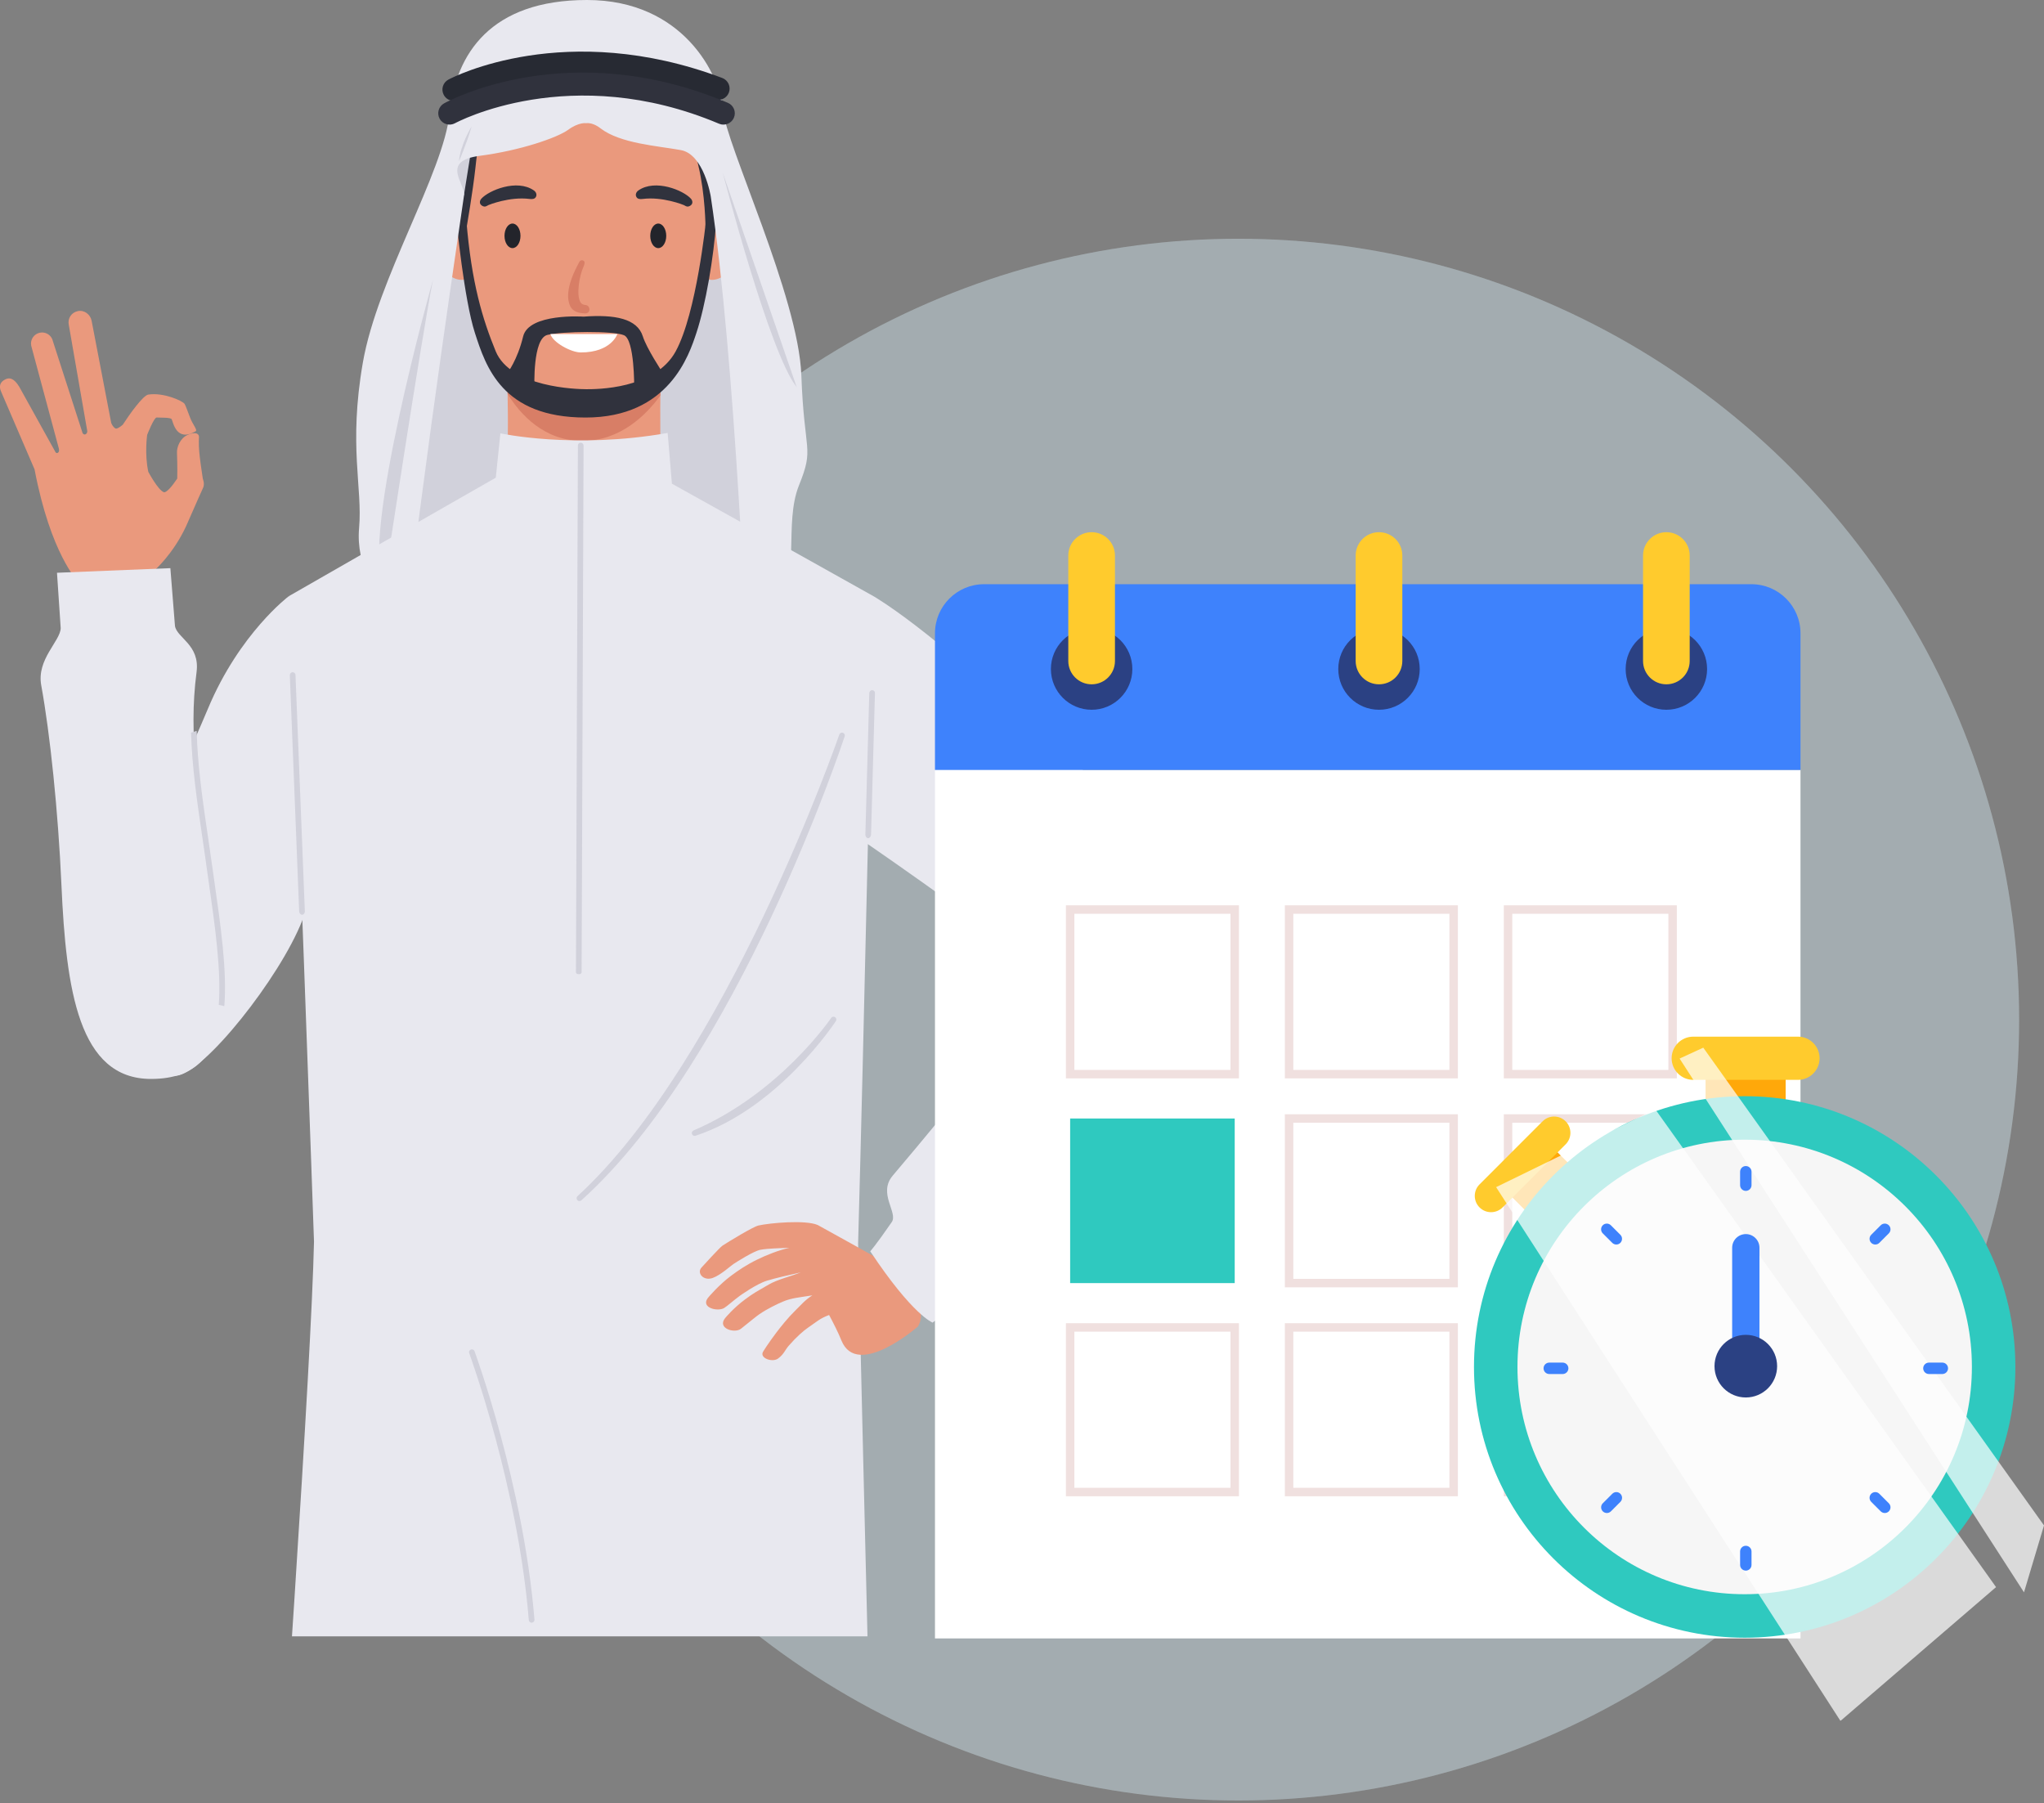 <svg width="534" height="471" viewBox="0 0 534 471" fill="none" xmlns="http://www.w3.org/2000/svg">
<rect x="0" y="0" width="534" height="471" fill="#808080" stroke="none"/>
<circle cx="323.518" cy="266.35" r="203.985" fill="#DBF1FD" fill-opacity="0.22"/>
<circle cx="323.518" cy="266.35" r="203.985" fill="#DBF1FD" fill-opacity="0.22"/>
<g clip-path="url(#clip0_53_1504)">
<path d="M51.998 114.095C51.916 113.03 50.701 112.852 48.975 113.629C47.087 114.48 46.094 116.811 46.242 118.498C46.242 118.498 46.383 122.035 46.302 124.995H46.316C44.842 127.215 43.428 128.776 42.798 128.569C41.331 128.088 38.746 123.256 38.746 123.256C37.732 118.557 38.45 113.592 38.45 113.592C38.45 113.592 40.228 109.026 40.924 109.063C42.028 109.123 44.613 109.019 44.857 109.522C45.242 110.307 46.094 115.612 51.124 112.652C51.664 112.334 50.361 110.921 49.664 109.108C49.094 107.635 48.479 105.867 48.22 105.497C47.635 104.675 42.694 102.47 38.739 103.077C37.369 103.292 33.902 108.131 32.087 110.928C32.087 110.928 31.169 111.794 30.421 111.957C30.014 112.046 29.288 111.172 29.058 110.492L23.932 83.771C23.599 82.114 22.014 80.93 20.355 81.263C18.695 81.596 17.629 83.15 17.962 84.807L22.777 112.475C22.984 113.274 22.006 113.955 21.569 113.111L13.836 89.181C13.525 87.612 11.999 86.591 10.429 86.909C8.859 87.22 7.837 88.744 8.155 90.313L15.384 117.196C15.666 118.372 14.674 118.705 14.407 117.943L5.044 101.057C4.052 99.459 2.963 98.386 1.482 99.059C0.022 99.725 -0.37 100.865 0.319 102.374L9.029 122.612C13.251 144.796 20.347 151.856 20.347 151.856C35.132 164.694 40.42 148.94 40.42 148.94C40.42 148.94 45.265 144.7 48.613 137.463C49.457 135.628 51.212 131.462 53.072 127.4C53.538 126.364 52.99 125.084 52.99 125.084C52.598 122.56 52.242 120.037 52.05 117.987C51.872 116.034 51.983 114.103 51.983 114.103L51.998 114.095Z" fill="#EA997D"/>
<path d="M75.463 155.726C75.463 155.726 62.553 165.434 54.338 185.102C45.968 205.148 20.569 257.574 27.11 269.288C33.65 281.002 38.895 281.631 46.087 281.009C53.279 280.388 73.115 255.421 78.989 240.392C84.87 225.356 88.381 176.859 75.456 155.733L75.463 155.726Z" fill="#E8E8EF"/>
<path d="M14.888 149.621L15.859 164.08C15.762 167.498 9.54 172.219 10.77 178.998C13.073 191.636 15.199 211.941 16.051 231.187C17.273 258.618 20.562 281.853 39.45 281.845C63.834 281.838 58.701 254.77 54.568 225.46C51.961 206.953 49.131 192.517 51.353 175.549C52.286 168.394 46.168 166.648 45.709 163.488L44.509 148.415L14.881 149.621H14.888Z" fill="#E8E8EF"/>
<path d="M53.842 225.601C54.042 227.036 54.249 228.472 54.457 229.892C56.168 241.858 57.819 253.416 57.16 262.495C57.642 262.614 58.123 262.725 58.605 262.828C59.345 253.542 57.664 241.843 55.923 229.685C55.723 228.264 55.516 226.829 55.316 225.393C54.975 222.974 54.627 220.621 54.294 218.327C52.879 208.678 51.612 199.865 51.383 190.918C50.901 191.089 50.405 191.244 49.909 191.37C50.168 200.249 51.427 208.988 52.834 218.541C53.168 220.835 53.516 223.181 53.857 225.601H53.842Z" fill="#D1D1DB"/>
<path d="M119.683 31.759C119.683 31.759 102.21 127.259 104.802 173.137C104.802 173.137 111.513 195.343 125.379 205.333C139.245 215.322 142.727 229.167 151.726 240.378C151.726 240.378 161.096 225.319 163.318 219.4C165.54 213.48 181.599 187.936 195.235 173.137C195.235 173.137 200.546 73.937 186.561 31.759H119.683Z" fill="#D1D1DB"/>
<path d="M132.12 86.517C132.12 86.517 133.401 116.707 132.12 121.606C130.838 126.504 118.854 134.533 106.573 140.29C106.573 140.29 122.372 161.875 153.245 161.231C184.117 160.595 191.961 147.823 196.865 140.793C196.865 140.793 173.31 132.476 172.747 122.472C172.184 112.467 172.747 86.517 172.747 86.517H132.112H132.12Z" fill="#EA997D"/>
<path d="M152.156 115.176C161.926 115.176 168.711 108.568 172.525 103.314C172.585 94.434 172.755 86.517 172.755 86.517H132.12C132.12 86.517 132.461 94.427 132.616 102.907C135.883 108.213 142.134 115.176 152.156 115.176Z" fill="#D87E66"/>
<path d="M125.312 57.244C125.312 57.244 123.631 52.308 117.017 52.885C110.617 53.448 112.787 69.86 118.424 72.561C124.053 75.262 125.912 67.108 125.912 67.108L125.32 57.236L125.312 57.244Z" fill="#EA997D"/>
<path d="M181.317 57.244C181.317 57.244 182.999 52.308 189.613 52.885C196.006 53.448 193.843 69.86 188.213 72.561C182.584 75.262 180.725 67.108 180.725 67.108L181.317 57.236V57.244Z" fill="#EA997D"/>
<path d="M186.776 55.956C183.954 91.06 174.103 107.917 153.319 107.917C132.534 107.917 122.55 93.998 119.861 55.956C117.876 27.867 132.609 10.485 153.319 10.485C174.029 10.485 189.117 26.787 186.776 55.956Z" fill="#EA997D"/>
<path d="M135.979 61.609C135.979 63.378 135.046 64.814 133.89 64.814C132.735 64.814 131.801 63.378 131.801 61.609C131.801 59.841 132.735 58.398 133.89 58.398C135.046 58.398 135.979 59.834 135.979 61.609Z" fill="#23242B"/>
<path d="M174.058 61.609C174.058 63.378 173.125 64.814 171.97 64.814C170.814 64.814 169.881 63.378 169.881 61.609C169.881 59.841 170.814 58.398 171.97 58.398C173.125 58.398 174.058 59.834 174.058 61.609Z" fill="#23242B"/>
<path d="M126.594 53.958C126.298 53.958 125.95 53.781 125.713 53.566C125.201 53.107 125.313 52.397 125.772 51.886C127.72 49.726 135.045 46.677 139.467 49.74C140.038 50.133 140.327 50.806 140.016 51.42C139.704 52.034 139.023 52.049 138.334 51.968C133.157 51.309 127.683 53.529 127.631 53.559C127.209 53.781 126.935 53.966 126.594 53.966V53.958Z" fill="#30323D"/>
<path d="M179.665 53.958C179.962 53.958 180.31 53.781 180.547 53.566C181.058 53.107 180.947 52.397 180.488 51.886C178.54 49.726 171.214 46.677 166.792 49.74C166.222 50.133 165.933 50.806 166.244 51.42C166.555 52.034 167.236 52.049 167.925 51.968C173.103 51.309 178.577 53.529 178.628 53.559C179.051 53.781 179.325 53.966 179.665 53.966V53.958Z" fill="#30323D"/>
<path d="M152.808 81.87C151.052 81.811 149.66 81.337 149.008 80.042C146.971 76.009 150.837 69.498 151.193 68.698C151.445 68.143 151.815 67.818 152.371 68.069C152.926 68.321 152.719 69.053 152.467 69.609C151.282 72.228 150.548 77.082 151.637 78.932C151.815 79.243 152.134 79.605 152.993 79.679C153.6 79.731 154.022 80.264 154 80.871C153.956 81.929 152.837 81.877 152.808 81.877V81.87Z" fill="#D87E66"/>
<path d="M118.024 52.848L119.261 58.176L121.942 59.205C121.942 59.205 123.513 50.14 124.202 43.873C125.372 33.202 125.913 24.641 152.445 24.389C180.029 24.123 179.992 32.98 182.473 43.384C184.265 50.887 184.317 59.382 184.317 59.382L187.139 58.183L188.895 52.9C188.895 52.9 188.769 43.998 188.895 35.614C188.895 35.614 187.636 16.523 178.251 14.459C178.251 14.459 172.451 2.804 155.008 2.804C132.809 2.804 132.127 8.347 131.512 9.708C131.512 9.708 127.298 10.707 124.705 14.407C122.113 18.107 121.498 18.736 118.535 27.364C118.535 27.364 117.757 31.093 118.039 34.016C118.217 35.829 116.683 46.181 118.039 52.863L118.024 52.848Z" fill="#30323D"/>
<path d="M119.254 57.658C119.254 57.658 121.231 78.2 124.068 86.961C126.905 95.715 131.149 109.071 152.978 109.071C174.807 109.071 180.051 92.644 181.94 86.953C184.317 79.79 186.48 67.278 187.125 57.658H184.436C184.436 57.658 181.984 81.773 176.532 91.77C171.088 101.76 155.637 101.671 153.185 101.671C150.734 101.671 133.386 101.227 129.498 91.748C126.061 83.365 123.187 73.937 121.846 57.658H119.254Z" fill="#30323D"/>
<path d="M152.437 82.713C152.437 82.713 138.149 81.737 136.668 87.893C135.186 94.05 132.594 97.387 132.594 97.387L139.63 101.101C139.63 101.101 139.112 88.426 143.015 87.486C146.919 86.539 160.222 86.383 163.015 87.567C165.807 88.751 165.681 101.101 165.681 101.101L173.029 97.202C173.029 97.202 168.933 91.023 167.94 87.864C166.488 83.239 160.689 82.099 152.445 82.713H152.437Z" fill="#30323D"/>
<path d="M143.793 87.257H161.289C161.289 87.257 159.733 92.074 151.719 92.066C149.223 92.066 144.423 89.477 143.786 87.257H143.793Z" fill="white"/>
<path d="M121.194 51.072L123.224 38.389C123.224 38.389 112.765 43.347 121.194 51.072Z" fill="#D1D1DB"/>
<path d="M153.171 32.188C153.171 32.188 151.297 31.819 148.423 33.913C145.541 36.007 135.838 39.337 125.379 40.698C114.928 42.052 121.594 47.972 121.224 51.058C120.854 54.143 111.099 118.024 104.803 173.152C104.803 173.152 99.247 162.237 98.877 154.468C98.877 154.468 92.892 148.422 93.818 137.878C94.744 127.333 91.003 116.545 94.796 94.716C98.588 72.887 115.861 45.138 117.461 29.599C119.061 14.059 128.194 0 153.348 0C178.503 0 188.147 19.609 188.88 28.674C189.613 37.738 208.612 77.452 209.353 98.045C210.094 118.639 212.812 116.67 208.738 126.778C204.664 136.886 209.36 151.441 202.694 157.361C202.694 157.361 198.635 170.185 195.235 173.144C195.235 173.144 192.124 93.724 185.68 51.294C185.68 51.294 183.932 40.321 177.881 39.211C171.829 38.101 162.074 37.509 156.896 33.535C156.896 33.535 155.03 31.952 153.171 32.181V32.188Z" fill="#E8E8EF"/>
<path d="M118.55 26.358C117.483 26.358 116.461 25.788 115.928 24.781C115.165 23.338 115.713 21.548 117.158 20.786C118.387 20.134 147.778 4.958 188.695 20.371C190.228 20.948 190.998 22.658 190.421 24.182C189.843 25.714 188.132 26.483 186.606 25.906C148.312 11.477 120.209 25.862 119.935 26.01C119.498 26.239 119.024 26.35 118.557 26.35L118.55 26.358Z" fill="#272A33"/>
<path d="M189.013 32.559C188.628 32.559 188.235 32.484 187.858 32.322C149.037 15.931 119.187 32.018 118.891 32.181C117.461 32.973 115.654 32.455 114.861 31.027C114.069 29.599 114.587 27.793 116.017 27.001C117.335 26.276 148.711 9.361 190.161 26.861C191.665 27.497 192.376 29.236 191.739 30.738C191.258 31.87 190.161 32.544 189.006 32.544L189.013 32.559Z" fill="#30323D"/>
<path d="M100.358 152.433C100.358 152.433 109.936 89.255 113.106 73.116C113.106 73.116 93.877 141.518 100.358 152.433Z" fill="#D1D1DB"/>
<path d="M188.828 45.153C188.828 45.153 201.057 92.392 208.131 101.101L188.828 45.153Z" fill="#D1D1DB"/>
<path d="M119.891 42.178C119.891 42.178 121.928 37.509 123.224 33.017C123.224 33.017 120.305 37.642 119.891 42.178Z" fill="#D1D1DB"/>
<path d="M130.727 113.2C130.727 113.2 149.985 117.41 174.429 113.096L175.54 126.356C175.54 126.356 205.02 142.739 228.182 155.733C228.182 155.733 225.663 272.566 224.182 324.852C224.182 324.852 233.315 716.679 235.537 744.975C235.537 744.975 229.241 752.737 218.13 751.627C207.02 750.517 207.109 750.687 189.798 753.292C170.11 756.252 164.34 750.192 146.282 749.836C128.646 749.489 109.535 752.833 105.684 753.292C83.722 755.882 80.863 749.918 69.989 751.627C53.701 754.187 53.323 748.667 53.323 748.667C53.323 748.667 80.611 387.505 82.033 324.356C82.033 324.356 77.115 183.193 75.47 155.726C75.47 155.726 107.491 137.36 129.527 124.78L130.727 113.2Z" fill="#E8E8EF"/>
<path d="M151.208 254.489C150.8 254.489 150.467 254.326 150.467 253.919L150.978 116.337C150.978 115.93 151.304 115.612 151.719 115.642C152.126 115.642 152.459 115.997 152.459 116.404L151.948 253.912C151.948 254.319 151.615 254.489 151.208 254.489Z" fill="#D1D1DB"/>
<path d="M151.378 313.745C151.178 313.745 150.978 313.664 150.83 313.508C150.556 313.205 150.571 312.739 150.874 312.465C189.828 276.747 218.982 192.717 219.278 191.873C219.412 191.488 219.834 191.281 220.219 191.414C220.604 191.547 220.812 191.969 220.678 192.354C220.389 193.205 192.82 276.754 151.882 313.553C151.741 313.679 151.556 313.745 151.378 313.745Z" fill="#D1D1DB"/>
<path d="M181.48 296.726C181.191 296.726 180.917 296.556 180.799 296.275C180.636 295.897 180.814 295.461 181.184 295.305C203.664 285.678 217.012 266.114 217.138 265.914C217.367 265.574 217.827 265.485 218.167 265.714C218.508 265.944 218.597 266.402 218.367 266.743C218.234 266.942 203.435 289.511 181.762 296.667C181.665 296.696 181.569 296.726 181.473 296.726H181.48Z" fill="#D1D1DB"/>
<path d="M138.89 423.889C138.504 423.889 138.186 423.593 138.149 423.208C135.312 388.208 122.705 353.822 122.579 353.481C122.438 353.097 122.631 352.675 123.016 352.534C123.401 352.394 123.824 352.586 123.972 352.971C124.098 353.319 136.779 387.882 139.63 423.09C139.66 423.497 139.356 423.852 138.949 423.889C138.927 423.889 138.912 423.889 138.89 423.889Z" fill="#D1D1DB"/>
<path d="M78.9 238.95C78.507 238.95 78.174 238.513 78.159 238.113L75.715 176.4C75.7 175.993 76.019 175.616 76.426 175.601C76.826 175.586 77.181 175.89 77.196 176.297L79.641 238.069C79.655 238.476 79.337 238.957 78.93 238.957H78.9V238.95Z" fill="#D1D1DB"/>
<path d="M237.737 338.645C236.744 333.236 233.07 330.779 233.255 330.912C233.07 330.787 213.856 320.094 213.642 320.005C210.405 318.599 201.027 319.48 198.146 320.131C196.731 320.449 190.213 324.43 188.732 325.407C188.006 325.888 183.443 330.935 183.273 331.112C181.976 332.518 183.747 334.723 186.228 333.821C188.302 333.066 190.932 330.639 191.591 330.21C192.435 329.655 196.961 326.776 198.664 326.473C200.857 326.088 203.494 326.095 206.22 325.947C203.346 326.613 200.264 327.842 197.879 329.003C195.005 330.402 192.954 331.808 190.976 333.273C187.902 335.559 185.117 338.808 184.902 339.097C183.036 341.657 187.576 342.7 189.206 341.672C190.065 341.131 191.487 339.822 193.265 338.505C193.361 338.438 197.657 335.367 200.375 334.546C202.598 333.872 206.257 333.021 209.197 332.378C206.509 333.451 203.124 334.22 200.82 335.567C197.805 337.321 196.983 337.698 194.672 339.422C191.635 341.679 189.65 344.069 189.435 344.328C187.287 346.992 191.917 348.413 193.583 347.096C196.65 344.661 197.472 343.936 198.435 343.27C200.457 341.886 202.99 340.673 204.538 340.014C206.79 339.052 208.871 338.919 212.227 338.379C210.205 339.681 209.308 340.858 207.723 342.397C205.886 344.187 203.938 346.622 202.724 348.235C200.694 350.936 199.457 352.904 199.316 353.178C198.457 354.799 201.82 355.975 203.286 354.873C204.842 353.703 205.057 352.682 206.086 351.506C208.123 349.175 209.923 347.621 211.042 346.859C213.456 345.209 214.116 344.454 216.604 343.507C217.804 345.756 218.952 348.013 219.826 350.174C223.967 360.356 239.803 346.526 239.803 346.526C242.448 341.953 237.752 338.653 237.752 338.653L237.737 338.645Z" fill="#EA997D"/>
<path d="M228.182 155.726C228.182 155.726 243.892 164.701 271.068 191.71C271.068 191.71 317.237 224.727 316.933 250.634C316.725 267.978 286.179 307.922 266.306 331.319C262.447 335.863 256.928 333.539 254.603 335.915C249.269 341.353 243.647 345.497 243.647 345.497C243.647 345.497 238.44 343.581 227.352 326.872C227.352 326.872 228.693 325.444 232.966 319.251C234.692 316.75 229.263 311.77 233.241 307.086C248.795 288.771 272.765 259.121 273.239 256.627C273.965 252.831 226.13 220.103 226.13 220.103C226.13 220.103 213.175 189.157 228.174 155.726H228.182Z" fill="#E8E8EF"/>
<path d="M226.819 218.971H226.797C226.389 218.971 226.063 218.423 226.078 218.009L227.1 181.055C227.115 180.648 227.456 180.263 227.863 180.285C228.271 180.3 228.597 180.611 228.582 181.018L227.56 218.06C227.545 218.46 227.219 218.963 226.819 218.963V218.971Z" fill="#D1D1DB"/>
</g>
<g clip-path="url(#clip1_53_1504)">
<path d="M470.382 201.127H244.263V427.999H470.382V201.127Z" fill="white"/>
<path d="M470.382 165.441V201.127H244.263V165.441C244.263 158.347 250.012 152.607 257.095 152.607H457.55C464.643 152.607 470.382 158.357 470.382 165.441Z" fill="#3E82FC"/>
<path d="M435.343 185.408C441.219 185.408 445.982 180.644 445.982 174.767C445.982 168.891 441.219 164.127 435.343 164.127C429.467 164.127 424.704 168.891 424.704 174.767C424.704 180.644 429.467 185.408 435.343 185.408Z" fill="#2B4183"/>
<path d="M435.343 178.759C438.712 178.759 441.438 176.032 441.438 172.663V145.118C441.438 141.749 438.712 139.022 435.343 139.022C431.975 139.022 429.248 141.749 429.248 145.118V172.663C429.248 176.032 431.975 178.759 435.343 178.759Z" fill="#FFCB2D"/>
<path d="M360.266 185.408C366.142 185.408 370.906 180.644 370.906 174.767C370.906 168.891 366.142 164.127 360.266 164.127C354.391 164.127 349.627 168.891 349.627 174.767C349.627 180.644 354.391 185.408 360.266 185.408Z" fill="#2B4183"/>
<path d="M360.266 178.759C363.635 178.759 366.361 176.032 366.361 172.663V145.118C366.361 141.749 363.635 139.022 360.266 139.022C356.898 139.022 354.171 141.749 354.171 145.118V172.663C354.171 176.032 356.898 178.759 360.266 178.759Z" fill="#FFCB2D"/>
<path d="M285.189 185.408C291.065 185.408 295.829 180.644 295.829 174.767C295.829 168.891 291.065 164.127 285.189 164.127C279.314 164.127 274.55 168.891 274.55 174.767C274.55 180.644 279.314 185.408 285.189 185.408Z" fill="#2B4183"/>
<path d="M285.19 178.759C288.558 178.759 291.285 176.032 291.285 172.663V145.118C291.285 141.749 288.558 139.022 285.19 139.022C281.821 139.022 279.094 141.749 279.094 145.118V172.663C279.094 176.032 281.821 178.759 285.19 178.759Z" fill="#FFCB2D"/>
<path d="M393.982 280.591H436.973V237.594H393.982V280.591Z" stroke="#F0E0DF" stroke-width="2.21" stroke-miterlimit="10"/>
<path d="M336.775 280.591H379.766V237.594H336.775V280.591Z" stroke="#F0E0DF" stroke-width="2.21" stroke-miterlimit="10"/>
<path d="M279.578 280.591H322.57V237.594H279.578V280.591Z" stroke="#F0E0DF" stroke-width="2.21" stroke-miterlimit="10"/>
<path d="M393.982 335.178H436.973V292.18H393.982V335.178Z" stroke="#F0E0DF" stroke-width="2.21" stroke-miterlimit="10"/>
<path d="M336.775 335.178H379.766V292.18H336.775V335.178Z" stroke="#F0E0DF" stroke-width="2.21" stroke-miterlimit="10"/>
<path d="M279.578 335.178H322.57V292.18H279.578V335.178Z" fill="#2FC9BF"/>
<path d="M393.982 389.754H436.973V346.757H393.982V389.754Z" stroke="#F0E0DF" stroke-width="2.21" stroke-miterlimit="10"/>
<path d="M336.775 389.754H379.766V346.757H336.775V389.754Z" stroke="#F0E0DF" stroke-width="2.21" stroke-miterlimit="10"/>
<path d="M279.578 389.754H322.57V346.757H279.578V389.754Z" stroke="#F0E0DF" stroke-width="2.21" stroke-miterlimit="10"/>
<path d="M466.51 278.506H445.587V292.289H466.51V278.506Z" fill="#FFA80A"/>
<path d="M469.73 282.083H442.357C439.245 282.083 436.716 279.554 436.716 276.441C436.716 273.329 439.245 270.8 442.357 270.8H469.73C472.842 270.8 475.371 273.329 475.371 276.441C475.371 279.554 472.842 282.083 469.73 282.083Z" fill="#FFCB2D"/>
<path d="M405.315 299.415L393.517 311.214L401.837 319.535L413.635 307.735L405.315 299.415Z" fill="#FFA80A"/>
<path d="M409.027 298.928L392.549 315.408C390.89 317.068 388.193 317.068 386.533 315.408C384.874 313.748 384.874 311.051 386.533 309.391L403.011 292.911C404.67 291.251 407.367 291.251 409.027 292.911C410.686 294.571 410.686 297.268 409.027 298.928Z" fill="#FFCB2D"/>
<path d="M455.801 427.811C494.859 427.811 526.522 396.144 526.522 357.081C526.522 318.018 494.859 286.351 455.801 286.351C416.744 286.351 385.081 318.018 385.081 357.081C385.081 396.144 416.744 427.811 455.801 427.811Z" fill="#2FC9BF"/>
<path d="M455.801 424.008C492.759 424.008 522.719 394.044 522.719 357.081C522.719 320.119 492.759 290.155 455.801 290.155C418.844 290.155 388.884 320.119 388.884 357.081C388.884 394.044 418.844 424.008 455.801 424.008Z" fill="#2FC9BF"/>
<path d="M455.801 416.45C488.585 416.45 515.162 389.87 515.162 357.081C515.162 324.293 488.585 297.713 455.801 297.713C423.018 297.713 396.441 324.293 396.441 357.081C396.441 389.87 423.018 416.45 455.801 416.45Z" fill="#F6F6F6"/>
<g opacity="0.71">
<path d="M390.86 310.112L480.824 449.547L521.474 414.592L432.458 289.789L390.86 310.112Z" fill="white"/>
<path d="M438.8 276.52L528.774 415.956L534 398.478L444.984 273.675L438.8 276.52Z" fill="white"/>
</g>
<path d="M456.098 311.09C455.278 311.09 454.606 310.418 454.606 309.598V306.091C454.606 305.261 455.278 304.599 456.098 304.599C456.918 304.599 457.59 305.271 457.59 306.091V309.598C457.59 310.418 456.918 311.09 456.098 311.09Z" fill="#3E82FC"/>
<path d="M456.098 410.285C455.278 410.285 454.606 409.613 454.606 408.793V405.285C454.606 404.455 455.278 403.793 456.098 403.793C456.918 403.793 457.59 404.465 457.59 405.285V408.793C457.59 409.623 456.918 410.285 456.098 410.285Z" fill="#3E82FC"/>
<path d="M422.264 325.1C421.879 325.1 421.503 324.952 421.207 324.665L418.727 322.185C418.145 321.602 418.145 320.654 418.727 320.071C419.31 319.488 420.259 319.488 420.841 320.071L423.321 322.551C423.904 323.134 423.904 324.082 423.321 324.665C423.025 324.962 422.649 325.1 422.264 325.1Z" fill="#3E82FC"/>
<path d="M492.401 395.237C492.016 395.237 491.641 395.089 491.344 394.803L488.865 392.323C488.282 391.74 488.282 390.791 488.865 390.209C489.448 389.626 490.396 389.626 490.979 390.209L493.458 392.688C494.041 393.271 494.041 394.22 493.458 394.803C493.162 395.099 492.787 395.237 492.401 395.237Z" fill="#3E82FC"/>
<path d="M419.794 395.237C419.409 395.237 419.034 395.089 418.737 394.803C418.154 394.22 418.154 393.271 418.737 392.688L421.217 390.209C421.8 389.626 422.748 389.626 423.331 390.209C423.914 390.791 423.914 391.74 423.331 392.323L420.851 394.803C420.555 395.099 420.179 395.237 419.794 395.237Z" fill="#3E82FC"/>
<path d="M489.922 325.1C489.537 325.1 489.161 324.952 488.865 324.665C488.282 324.082 488.282 323.134 488.865 322.551L491.344 320.071C491.927 319.488 492.876 319.488 493.458 320.071C494.041 320.654 494.041 321.602 493.458 322.185L490.979 324.665C490.683 324.962 490.307 325.1 489.922 325.1Z" fill="#3E82FC"/>
<path d="M408.256 358.929H404.749C403.929 358.929 403.258 358.257 403.258 357.437C403.258 356.617 403.929 355.945 404.749 355.945H408.256C409.076 355.945 409.748 356.617 409.748 357.437C409.748 358.257 409.076 358.929 408.256 358.929Z" fill="#3E82FC"/>
<path d="M507.437 358.929H503.93C503.11 358.929 502.438 358.257 502.438 357.437C502.438 356.617 503.11 355.945 503.93 355.945H507.437C508.256 355.945 508.928 356.617 508.928 357.437C508.928 358.257 508.256 358.929 507.437 358.929Z" fill="#3E82FC"/>
<path d="M459.664 356.874H452.532V325.94C452.532 323.974 454.132 322.373 456.098 322.373C458.064 322.373 459.664 323.974 459.664 325.94V356.874Z" fill="#3E82FC"/>
<path d="M456.098 365.054C460.615 365.054 464.277 361.392 464.277 356.874C464.277 352.356 460.615 348.693 456.098 348.693C451.581 348.693 447.918 352.356 447.918 356.874C447.918 361.392 451.581 365.054 456.098 365.054Z" fill="#2B4183"/>
</g>
<defs>
<clipPath id="clip0_53_1504">
<rect width="317.022" height="427.46" fill="white"/>
</clipPath>
<clipPath id="clip1_53_1504">
<rect width="289.737" height="310.526" fill="white" transform="translate(244.263 139.022)"/>
</clipPath>
</defs>
</svg>

